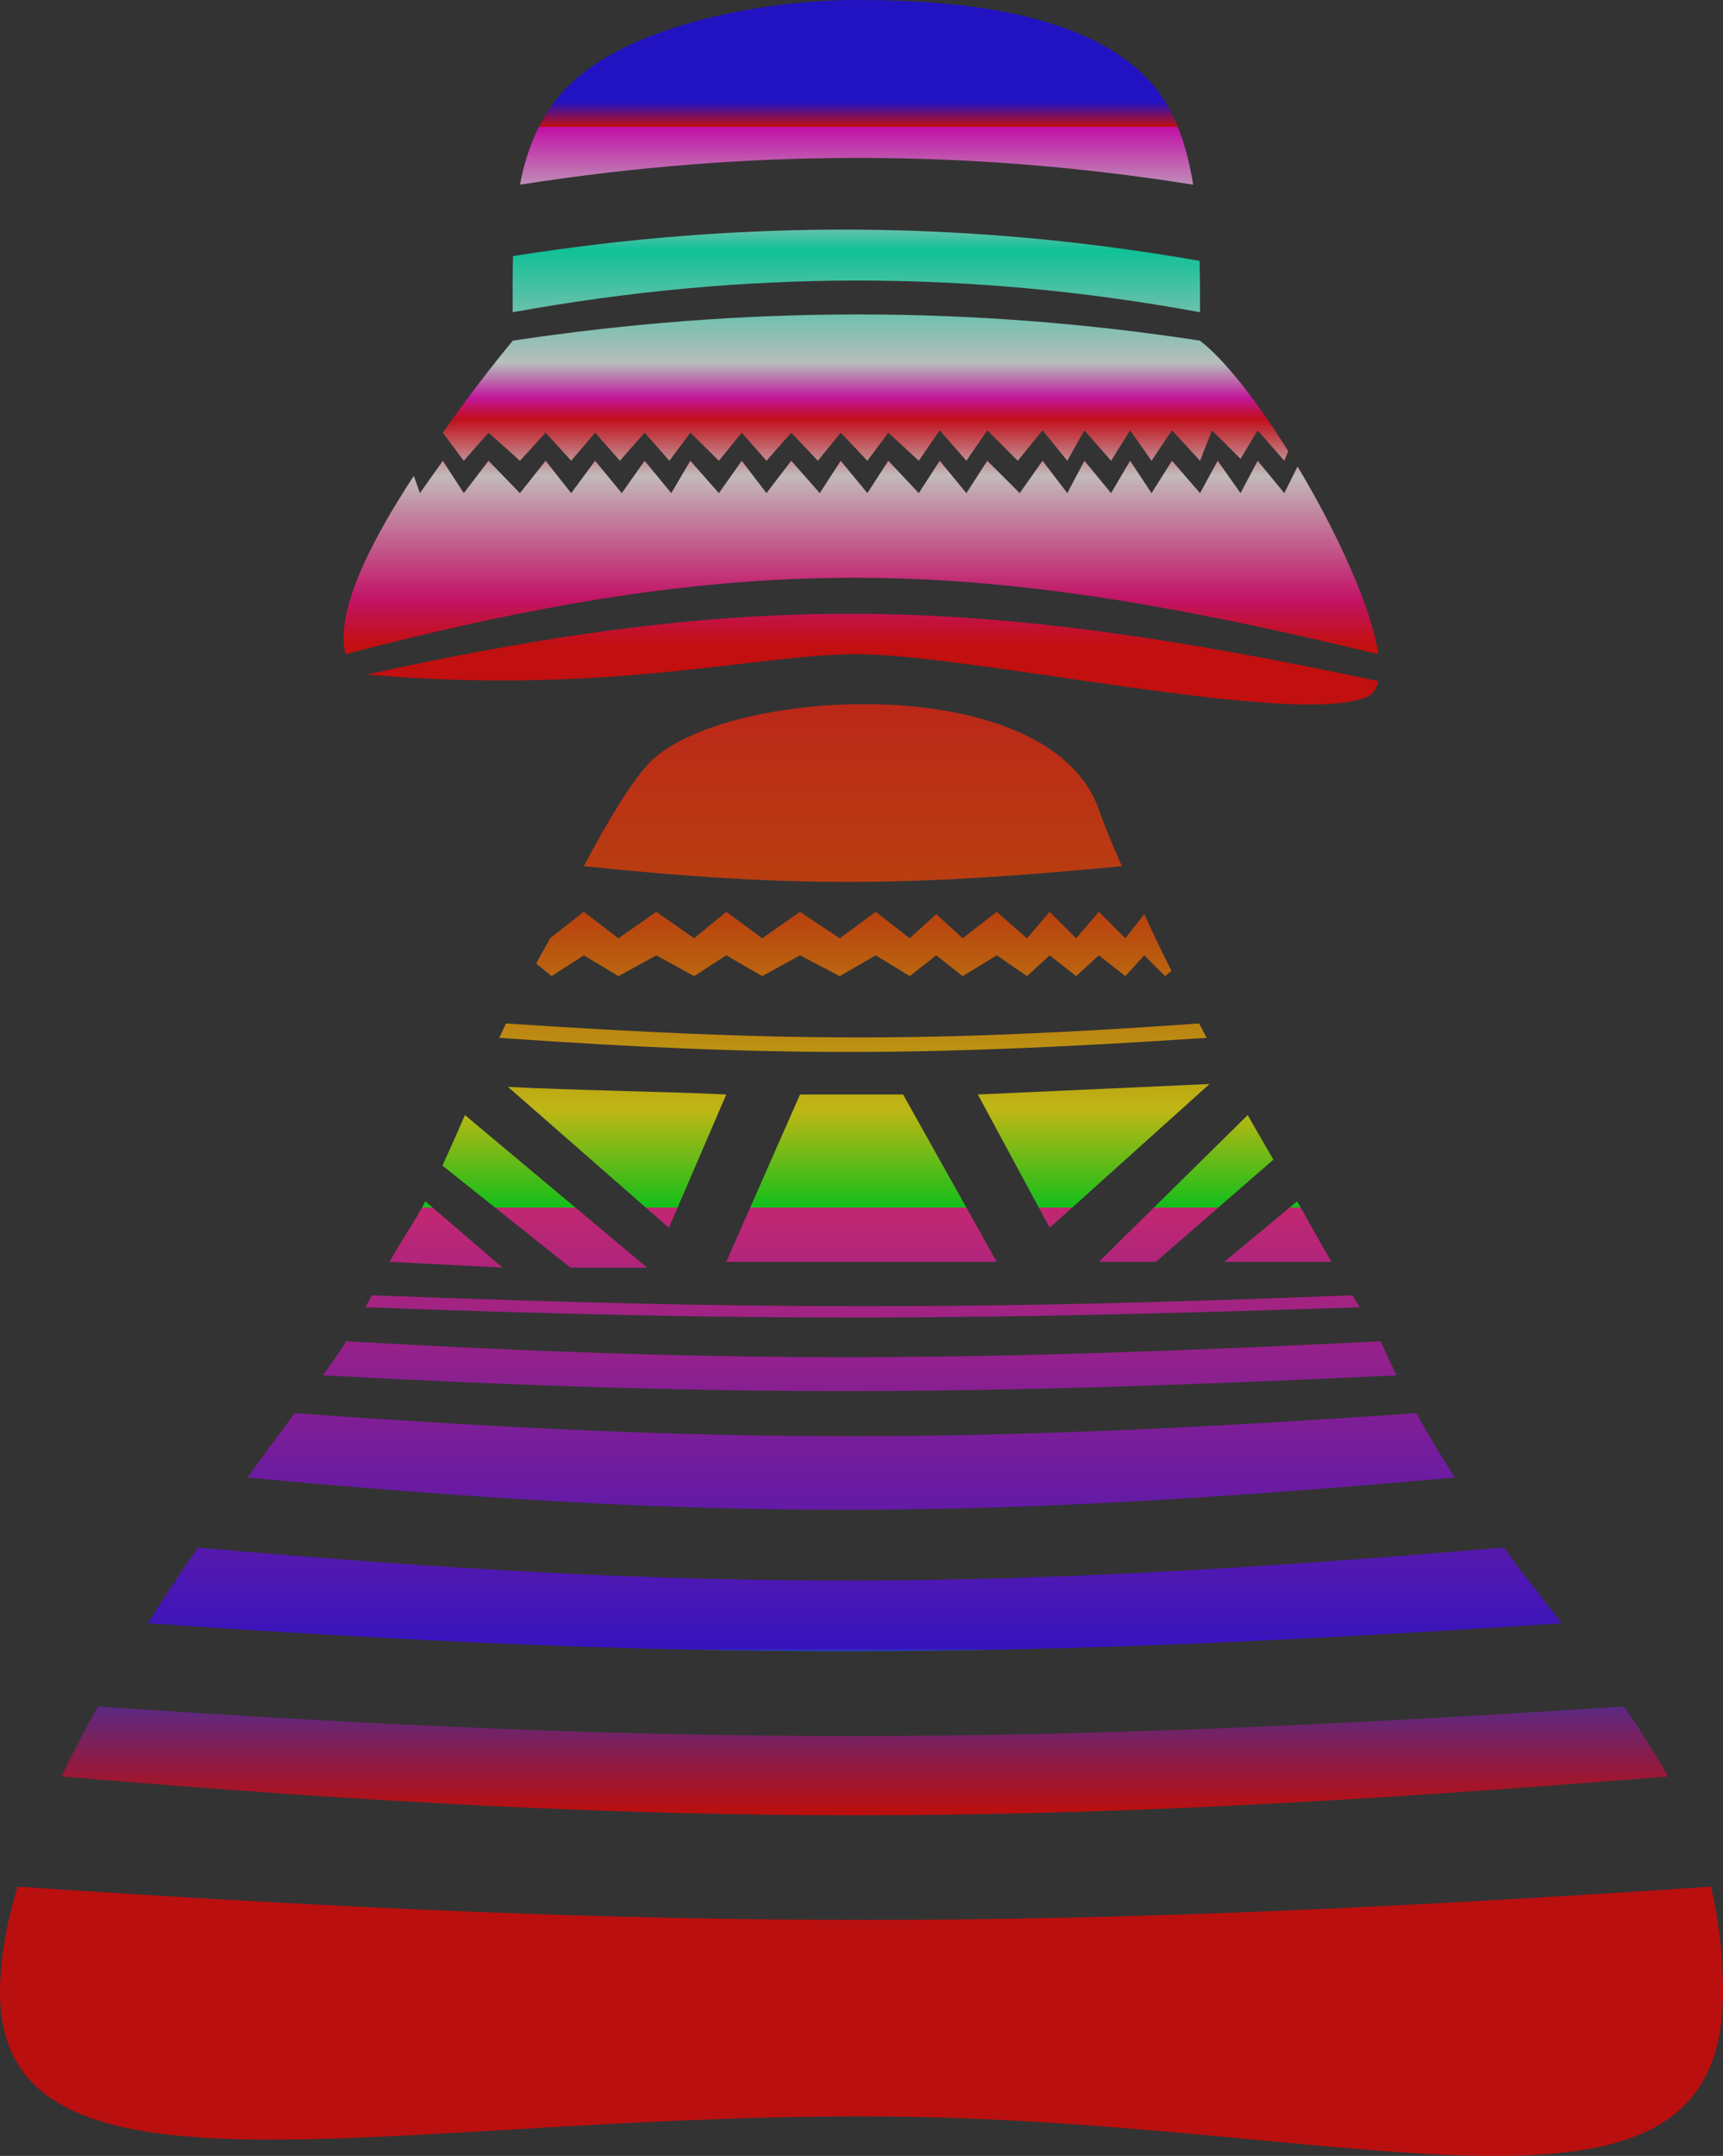 <svg width="1740" height="2177" viewBox="0 0 1740 2177" fill="none" xmlns="http://www.w3.org/2000/svg">
<rect x="0" y="0" width="1740" height="2177" fill="#333333" stroke="none"/>
<path fill-rule="evenodd" clip-rule="evenodd" d="M1267.78 2160.72C1552.62 2187.5 1740 2205.12 1740 2011.68C1740 1972.94 1735.62 1937.77 1727.74 1905.12C1067.48 1949.28 693.287 1950.42 17.786 1905.12C6.519 1942.57 -3.33183e-05 1978.52 1.27784e-10 2011.68C0 2180.74 205.37 2168.66 511.409 2150.65C620.397 2144.24 742.154 2137.08 871.948 2137.08C1016.26 2137.08 1150.31 2149.68 1267.78 2160.72ZM62.002 1793.87C73.318 1770.29 85.738 1746.63 98.875 1723.18C696.878 1763.7 1034.47 1762.26 1640.09 1723.18C1656.26 1746.29 1671.18 1769.63 1684.3 1793.87C1047 1845.22 691.676 1846.87 62.002 1793.87ZM1577.01 1639.11C1015.69 1676.04 702.921 1677.47 149.218 1639.11C165.957 1612.73 183.032 1587.1 199.823 1562.69C718.717 1608.37 1007.22 1605.78 1518.48 1562.69C1536.61 1587.22 1554.77 1610.54 1572.46 1633.26L1577.01 1639.11ZM249.83 1491.99C722.179 1536.09 989.299 1534.67 1469.27 1491.99C1455.94 1471.43 1442.88 1449.86 1430.32 1427.03C984.217 1457.66 736.121 1458.36 297.638 1427.03C283.427 1446.17 267.203 1468.03 249.83 1491.99ZM1394.29 1354.43C1399.52 1366.21 1404.89 1377.66 1410.39 1388.82C986.865 1408.7 749.412 1411.2 325.886 1388.82C336.907 1373.72 345.103 1362.02 349.528 1354.43C757.533 1377.32 986.287 1374.26 1394.29 1354.43ZM557.014 985.687L541.5 973C544.328 967.202 552.711 953.137 555.5 947.475L589.542 920.726L624.566 947.475L662.766 920.726L700.966 947.475L733.436 920.726L769.726 947.475L807.925 920.726L848.035 947.475L884.325 920.726L918.705 947.475L945.445 923.076L972.184 947.475L1006.56 920.726L1037.12 947.475L1060.04 920.726L1086.78 947.475L1109.7 920.726L1136.44 947.475L1155.54 923.076C1161.24 934.996 1163.16 940.012 1168.91 951.735L1183.05 980.394L1176.55 985.687L1155.54 964.67L1136.44 985.687L1109.7 964.67L1086.78 985.687L1060.04 964.67L1037.12 985.687L1006.56 964.67L972.184 985.687L945.445 964.67L918.705 985.687L884.325 964.67L848.035 985.687L807.925 964.67L769.726 985.687L733.436 964.67L700.966 985.687L662.766 964.67L624.566 985.687L589.542 964.67L557.014 985.687ZM589.542 874.662C801.768 896.646 920.752 894.935 1132.98 874.662C1122.61 851.384 1114.75 832.081 1109.7 817.554C1059.6 673.238 723.886 693.366 653.495 772.702C635.447 793.044 613.703 829.138 589.542 874.662ZM733.436 1274.19L807.925 1105.2H912L1006.56 1274.19H733.436ZM1221.51 1094.59L987.5 1105.2L1060.04 1239.8L1221.51 1094.59Z" fill="url(#paint0_linear_12_80)" fill-opacity="0.7"/>
<path d="M675.5 1239.8L733.436 1105.2C682.604 1102.49 576.044 1100.92 513 1097.51L675.5 1239.8Z" fill="url(#paint1_linear_12_80)" fill-opacity="0.7"/>
<path d="M393.46 1274.19L507.5 1280L429.5 1213.05C420.394 1231.31 402.482 1256.85 393.46 1274.19Z" fill="url(#paint2_linear_12_80)" fill-opacity="0.7"/>
<path d="M1260 1126L1109.7 1274.19H1167.25L1285.96 1171.01C1280.87 1162.02 1264.92 1134.83 1260 1126Z" fill="url(#paint3_linear_12_80)" fill-opacity="0.7"/>
<path d="M1309.94 1213.05L1236.38 1274.19H1344.63C1332.7 1254.21 1321.58 1233.23 1309.94 1213.05Z" fill="url(#paint4_linear_12_80)" fill-opacity="0.7"/>
<path d="M653.495 1280L469.521 1126C462.16 1142.89 454.732 1159.78 446.777 1177L576 1280H653.495Z" fill="url(#paint5_linear_12_80)" fill-opacity="0.7"/>
<path d="M1210.98 1033.45C941.488 1052.59 788.078 1051.91 510.966 1033.45C508.63 1038.34 506.351 1043.19 504.117 1048C791.552 1068.2 946.938 1065.7 1218.56 1048C1216.19 1043.42 1213.68 1038.61 1210.98 1033.45Z" fill="url(#paint6_linear_12_80)" fill-opacity="0.7"/>
<path d="M368.973 1320.04C769.382 1334.77 988.243 1332.91 1373.28 1320.04C1370.81 1316.01 1368.3 1312 1365.77 1308C977.916 1323.04 761.15 1322.39 375.537 1308C373.343 1312.06 371.155 1316.07 368.973 1320.04Z" fill="url(#paint7_linear_12_80)" fill-opacity="0.7"/>
<path fill-rule="evenodd" clip-rule="evenodd" d="M1211.77 343.975C1236.97 363.266 1270 406.039 1300.96 455.659L1296.99 465.272L1270.07 434.51L1252.77 463.35L1223.93 434.51L1211.86 465.273L1183.56 434.51L1162.9 465.272L1141.26 434.51L1122.03 465.272L1095.12 434.51L1077.81 465.272L1052.82 434.51L1027.82 465.272L997.062 434.51L975.913 465.272L948.997 434.51L927.848 465.272L897.086 436.897L875.937 465.272L849.021 436.897L825.95 465.272L799.033 436.897L774.039 465.272L749.045 436.897L725.974 465.272L697.135 436.897L675.986 465.272L650.992 436.897L625.998 465.272L601.004 436.897L576.807 465.272L551.016 436.897L525.073 465.272L493.338 436.897L468.344 465.272L447.195 436.897C472.93 400.137 498.727 367.032 517.865 343.975C750.81 308.903 980.658 308.477 1211.77 343.975ZM1296.99 497.957L1310.36 471.04C1350.4 537.936 1385.11 613.749 1391.91 660.589C992.594 563.955 765.216 551.684 348.761 660.589C338.881 618.095 371.742 551.11 417.881 480.5L424.073 497.957L447.195 465.272L468.344 497.957L493.338 465.272L525.073 497.957L551.016 465.272L576.807 497.957L601.004 465.272L627.92 497.957L650.992 465.272L677.908 497.957L697.135 465.272L725.974 497.957L749.045 465.272L774.039 497.957L799.033 465.272L827.872 497.957L849.021 465.272L875.937 497.957L897.086 465.272L927.848 497.957L948.997 465.272L975.913 497.957L997.062 465.272L1029.75 497.957L1052.82 465.272L1077.81 497.957L1095.12 465.272L1122.03 497.957L1141.26 465.272L1162.9 497.957L1183.56 465.272L1211.86 497.957L1229.7 465.273L1252.77 497.957L1270.07 465.272L1296.99 497.957ZM370.29 681.13C534.473 695.372 655.554 681.197 748.071 670.366C793.228 665.079 831.581 660.589 864.818 660.589C910.749 660.589 988.655 671.949 1070.77 683.923C1198.99 702.62 1337.47 722.813 1380.49 703.586C1386.46 700.914 1390.17 695.476 1391.91 687.814C982.963 600.677 758.889 595.954 370.29 681.13ZM1211.86 315.308C1211.91 298.434 1211.89 280.968 1211.41 263.398C980.073 222.874 751.574 221.565 518.101 258.591C517.551 277.239 517.629 296.243 517.742 315.308C751.873 272.818 979.543 272.437 1211.86 315.308ZM525.073 186.493C532.569 147.277 547.463 111.959 576.807 84.039C639.147 24.727 771.593 0 864.818 0C968.837 0 1099.31 12.157 1162.9 84.039C1186.26 110.444 1198.54 146.745 1204.96 186.493C981.159 150.74 756.172 150.171 525.073 186.493Z" fill="url(#paint8_linear_12_80)" fill-opacity="0.7"/>
<defs>
<linearGradient id="paint0_linear_12_80" x1="870" y1="0" x2="870" y2="2177" gradientUnits="userSpaceOnUse">
<stop offset="0.125" stop-color="#3807FA"/>
<stop offset="0.125" stop-color="#ECE7E7"/>
<stop offset="0.125" stop-color="#FF00A8"/>
<stop offset="0.285" stop-color="#F71313"/>
<stop offset="0.425" stop-color="#F24900"/>
<stop offset="0.515" stop-color="#FAF007"/>
<stop offset="0.56" stop-color="#07FA11"/>
<stop offset="0.56" stop-color="#FF238D"/>
<stop offset="0.765" stop-color="#3807FA"/>
<stop offset="0.765" stop-color="#2339FF"/>
<stop offset="0.84" stop-color="#F40000"/>
</linearGradient>
<linearGradient id="paint1_linear_12_80" x1="870" y1="0" x2="870" y2="2177" gradientUnits="userSpaceOnUse">
<stop offset="0.125" stop-color="#3807FA"/>
<stop offset="0.125" stop-color="#ECE7E7"/>
<stop offset="0.125" stop-color="#FF00A8"/>
<stop offset="0.285" stop-color="#F71313"/>
<stop offset="0.425" stop-color="#F24900"/>
<stop offset="0.515" stop-color="#FAF007"/>
<stop offset="0.56" stop-color="#07FA11"/>
<stop offset="0.56" stop-color="#FF238D"/>
<stop offset="0.765" stop-color="#3807FA"/>
<stop offset="0.765" stop-color="#2339FF"/>
<stop offset="0.84" stop-color="#F40000"/>
</linearGradient>
<linearGradient id="paint2_linear_12_80" x1="870" y1="0" x2="870" y2="2177" gradientUnits="userSpaceOnUse">
<stop offset="0.125" stop-color="#3807FA"/>
<stop offset="0.125" stop-color="#ECE7E7"/>
<stop offset="0.125" stop-color="#FF00A8"/>
<stop offset="0.285" stop-color="#F71313"/>
<stop offset="0.425" stop-color="#F24900"/>
<stop offset="0.515" stop-color="#FAF007"/>
<stop offset="0.56" stop-color="#07FA11"/>
<stop offset="0.56" stop-color="#FF238D"/>
<stop offset="0.765" stop-color="#3807FA"/>
<stop offset="0.765" stop-color="#2339FF"/>
<stop offset="0.84" stop-color="#F40000"/>
</linearGradient>
<linearGradient id="paint3_linear_12_80" x1="870" y1="0" x2="870" y2="2177" gradientUnits="userSpaceOnUse">
<stop offset="0.125" stop-color="#3807FA"/>
<stop offset="0.125" stop-color="#ECE7E7"/>
<stop offset="0.125" stop-color="#FF00A8"/>
<stop offset="0.285" stop-color="#F71313"/>
<stop offset="0.425" stop-color="#F24900"/>
<stop offset="0.515" stop-color="#FAF007"/>
<stop offset="0.56" stop-color="#07FA11"/>
<stop offset="0.56" stop-color="#FF238D"/>
<stop offset="0.765" stop-color="#3807FA"/>
<stop offset="0.765" stop-color="#2339FF"/>
<stop offset="0.84" stop-color="#F40000"/>
</linearGradient>
<linearGradient id="paint4_linear_12_80" x1="870" y1="0" x2="870" y2="2177" gradientUnits="userSpaceOnUse">
<stop offset="0.125" stop-color="#3807FA"/>
<stop offset="0.125" stop-color="#ECE7E7"/>
<stop offset="0.125" stop-color="#FF00A8"/>
<stop offset="0.285" stop-color="#F71313"/>
<stop offset="0.425" stop-color="#F24900"/>
<stop offset="0.515" stop-color="#FAF007"/>
<stop offset="0.56" stop-color="#07FA11"/>
<stop offset="0.56" stop-color="#FF238D"/>
<stop offset="0.765" stop-color="#3807FA"/>
<stop offset="0.765" stop-color="#2339FF"/>
<stop offset="0.84" stop-color="#F40000"/>
</linearGradient>
<linearGradient id="paint5_linear_12_80" x1="870" y1="0" x2="870" y2="2177" gradientUnits="userSpaceOnUse">
<stop offset="0.125" stop-color="#3807FA"/>
<stop offset="0.125" stop-color="#ECE7E7"/>
<stop offset="0.125" stop-color="#FF00A8"/>
<stop offset="0.285" stop-color="#F71313"/>
<stop offset="0.425" stop-color="#F24900"/>
<stop offset="0.515" stop-color="#FAF007"/>
<stop offset="0.56" stop-color="#07FA11"/>
<stop offset="0.56" stop-color="#FF238D"/>
<stop offset="0.765" stop-color="#3807FA"/>
<stop offset="0.765" stop-color="#2339FF"/>
<stop offset="0.84" stop-color="#F40000"/>
</linearGradient>
<linearGradient id="paint6_linear_12_80" x1="870" y1="0" x2="870" y2="2177" gradientUnits="userSpaceOnUse">
<stop offset="0.125" stop-color="#3807FA"/>
<stop offset="0.125" stop-color="#ECE7E7"/>
<stop offset="0.125" stop-color="#FF00A8"/>
<stop offset="0.285" stop-color="#F71313"/>
<stop offset="0.425" stop-color="#F24900"/>
<stop offset="0.515" stop-color="#FAF007"/>
<stop offset="0.56" stop-color="#07FA11"/>
<stop offset="0.56" stop-color="#FF238D"/>
<stop offset="0.765" stop-color="#3807FA"/>
<stop offset="0.765" stop-color="#2339FF"/>
<stop offset="0.84" stop-color="#F40000"/>
</linearGradient>
<linearGradient id="paint7_linear_12_80" x1="870" y1="0" x2="870" y2="2177" gradientUnits="userSpaceOnUse">
<stop offset="0.125" stop-color="#3807FA"/>
<stop offset="0.125" stop-color="#ECE7E7"/>
<stop offset="0.125" stop-color="#FF00A8"/>
<stop offset="0.285" stop-color="#F71313"/>
<stop offset="0.425" stop-color="#F24900"/>
<stop offset="0.515" stop-color="#FAF007"/>
<stop offset="0.56" stop-color="#07FA11"/>
<stop offset="0.56" stop-color="#FF238D"/>
<stop offset="0.765" stop-color="#3807FA"/>
<stop offset="0.765" stop-color="#2339FF"/>
<stop offset="0.84" stop-color="#F40000"/>
</linearGradient>
<linearGradient id="paint8_linear_12_80" x1="870.06" y1="0" x2="870.06" y2="711.367" gradientUnits="userSpaceOnUse">
<stop offset="0.145" stop-color="#1A06FE"/>
<stop offset="0.18" stop-color="#FF0000"/>
<stop offset="0.18" stop-color="white"/>
<stop offset="0.18" stop-color="#FF00D6"/>
<stop offset="0.295" stop-color="#FCFCFC"/>
<stop offset="0.355" stop-color="#00FFC2"/>
<stop offset="0.515" stop-color="#F0FBF8"/>
<stop offset="0.565" stop-color="#FF0AC9"/>
<stop offset="0.595" stop-color="#FF000F"/>
<stop offset="0.675" stop-color="#FFF4F5"/>
<stop offset="0.85" stop-color="#FF077E"/>
<stop offset="0.915" stop-color="#FF0000"/>
</linearGradient>
</defs>
</svg>
